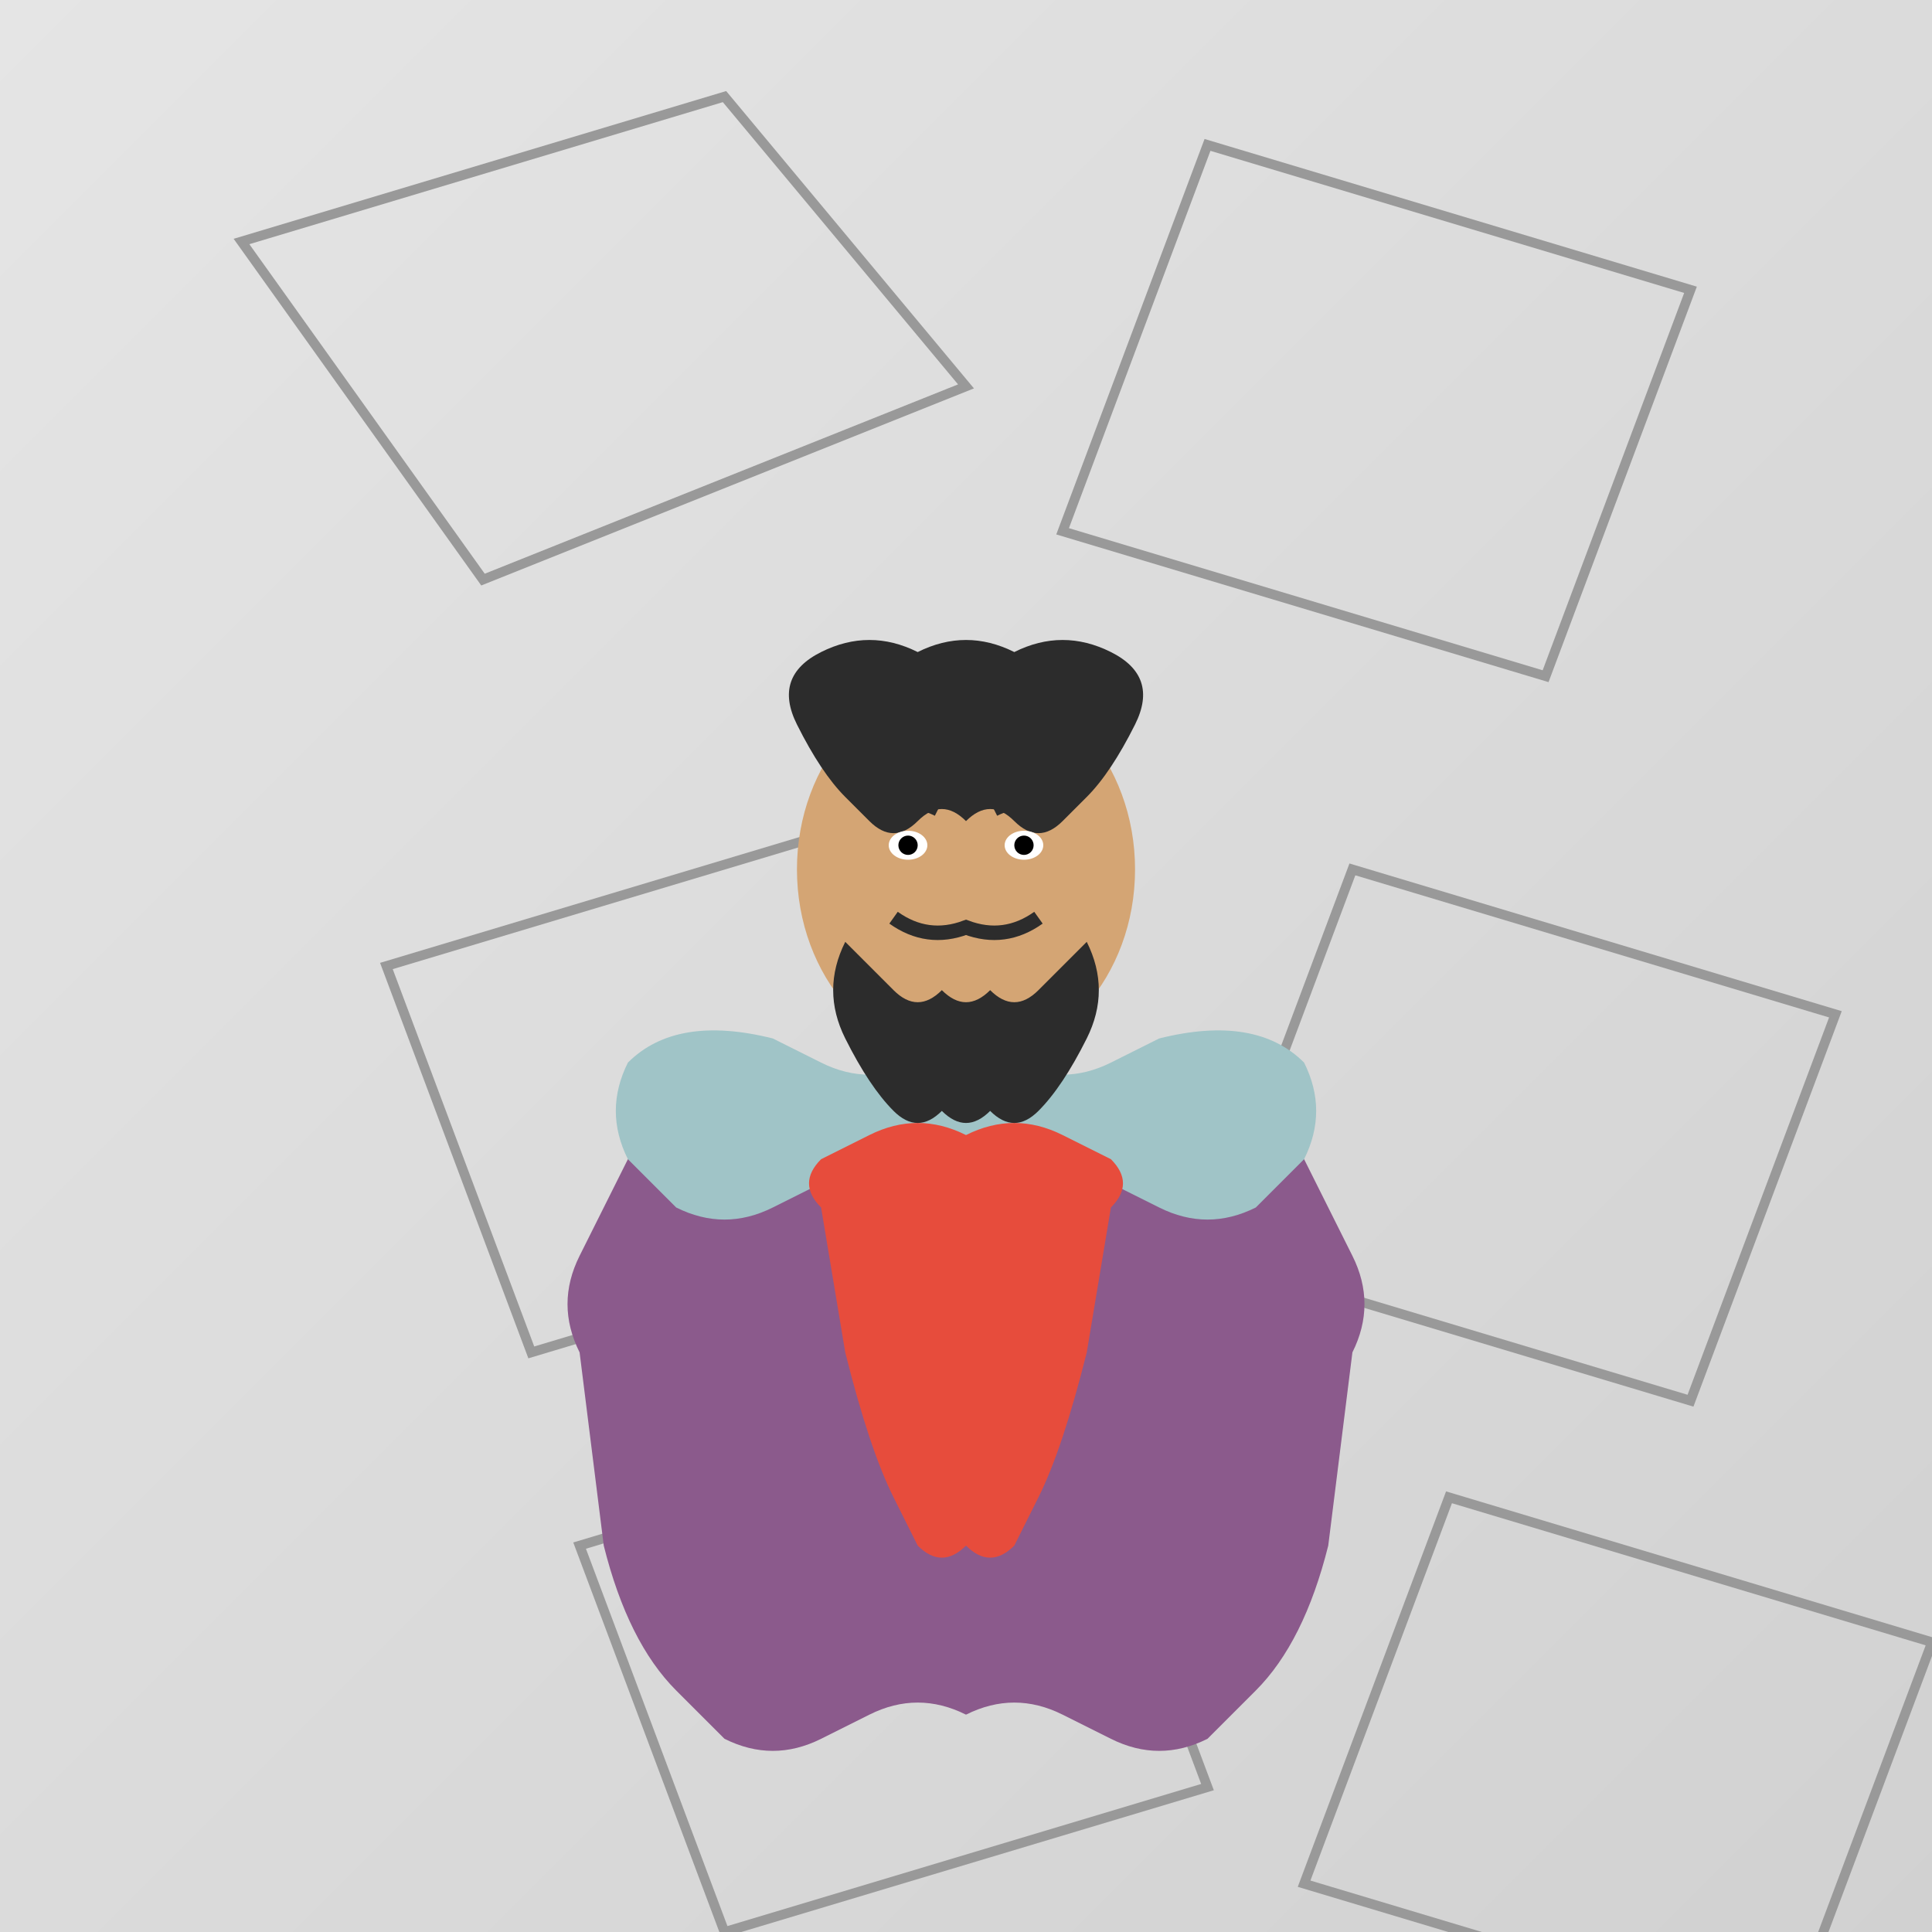 <svg width="400" height="400" viewBox="0 0 400 400" xmlns="http://www.w3.org/2000/svg">
  <rect x="0" y="0" width="400" height="400" fill="#333333" stroke="none"/>
  <!-- Background geometric pattern -->
  <defs>
    <linearGradient id="bgGradient" x1="0%" y1="0%" x2="100%" y2="100%">
      <stop offset="0%" style="stop-color:#e5e5e5;stop-opacity:1" />
      <stop offset="100%" style="stop-color:#d1d1d1;stop-opacity:1" />
    </linearGradient>
  </defs>
  
  <!-- Background -->
  <rect width="400" height="400" fill="url(#bgGradient)"/>
  
  <!-- Geometric background lines -->
  <g stroke="#999" stroke-width="2" fill="none">
    <path d="M50 50 L150 20 L200 80 L100 120 Z"/>
    <path d="M250 30 L350 60 L320 140 L220 110 Z"/>
    <path d="M80 200 L180 170 L210 250 L110 280 Z"/>
    <path d="M280 180 L380 210 L350 290 L250 260 Z"/>
    <path d="M120 320 L220 290 L250 370 L150 400 Z"/>
    <path d="M300 310 L400 340 L370 420 L270 390 Z"/>
  </g>
  
  <!-- Person silhouette -->
  <g transform="translate(200, 200)">
    <!-- Hoodie -->
    <path d="M-80 80 Q-85 70 -80 60 L-70 40 Q-60 30 -40 35 L-30 40 Q-20 45 -10 40 L10 40 Q20 45 30 40 L40 35 Q60 30 70 40 L80 60 Q85 70 80 80 L75 120 Q70 140 60 150 L50 160 Q40 165 30 160 L20 155 Q10 150 0 155 Q-10 150 -20 155 L-30 160 Q-40 165 -50 160 L-60 150 Q-70 140 -75 120 Z" fill="#8B5A8C"/>
    
    <!-- Hood -->
    <path d="M-70 40 Q-75 30 -70 20 Q-60 10 -40 15 L-30 20 Q-20 25 -10 20 L10 20 Q20 25 30 20 L40 15 Q60 10 70 20 Q75 30 70 40 L60 50 Q50 55 40 50 L30 45 Q20 40 10 45 Q0 50 -10 45 Q-20 40 -30 45 L-40 50 Q-50 55 -60 50 Z" fill="#A0C4C7"/>
    
    <!-- T-shirt -->
    <path d="M-30 40 Q-35 45 -30 50 L-25 80 Q-20 100 -15 110 L-10 120 Q-5 125 0 120 Q5 125 10 120 L15 110 Q20 100 25 80 L30 50 Q35 45 30 40 L20 35 Q10 30 0 35 Q-10 30 -20 35 Z" fill="#E74C3C"/>
    
    <!-- Head -->
    <ellipse cx="0" cy="-20" rx="35" ry="40" fill="#D4A574"/>
    
    <!-- Hair -->
    <path d="M-35 -50 Q-40 -60 -30 -65 Q-20 -70 -10 -65 Q0 -70 10 -65 Q20 -70 30 -65 Q40 -60 35 -50 Q30 -40 25 -35 L20 -30 Q15 -25 10 -30 Q5 -35 0 -30 Q-5 -35 -10 -30 Q-15 -25 -20 -30 L-25 -35 Q-30 -40 -35 -50 Z" fill="#2C2C2C"/>
    
    <!-- Eyes -->
    <ellipse cx="-12" cy="-25" rx="4" ry="3" fill="white"/>
    <ellipse cx="12" cy="-25" rx="4" ry="3" fill="white"/>
    <ellipse cx="-12" cy="-25" rx="2" ry="2" fill="black"/>
    <ellipse cx="12" cy="-25" rx="2" ry="2" fill="black"/>
    
    <!-- Eyebrows -->
    <path d="M-18 -32 Q-12 -35 -6 -32" stroke="#2C2C2C" stroke-width="2" fill="none"/>
    <path d="M6 -32 Q12 -35 18 -32" stroke="#2C2C2C" stroke-width="2" fill="none"/>
    
    <!-- Mustache -->
    <path d="M-15 -10 Q-8 -5 0 -8 Q8 -5 15 -10" stroke="#2C2C2C" stroke-width="3" fill="none"/>
    
    <!-- Beard -->
    <path d="M-25 -5 Q-30 5 -25 15 Q-20 25 -15 30 Q-10 35 -5 30 Q0 35 5 30 Q10 35 15 30 Q20 25 25 15 Q30 5 25 -5 Q20 0 15 5 Q10 10 5 5 Q0 10 -5 5 Q-10 10 -15 5 Q-20 0 -25 -5 Z" fill="#2C2C2C"/>
  </g>
</svg>